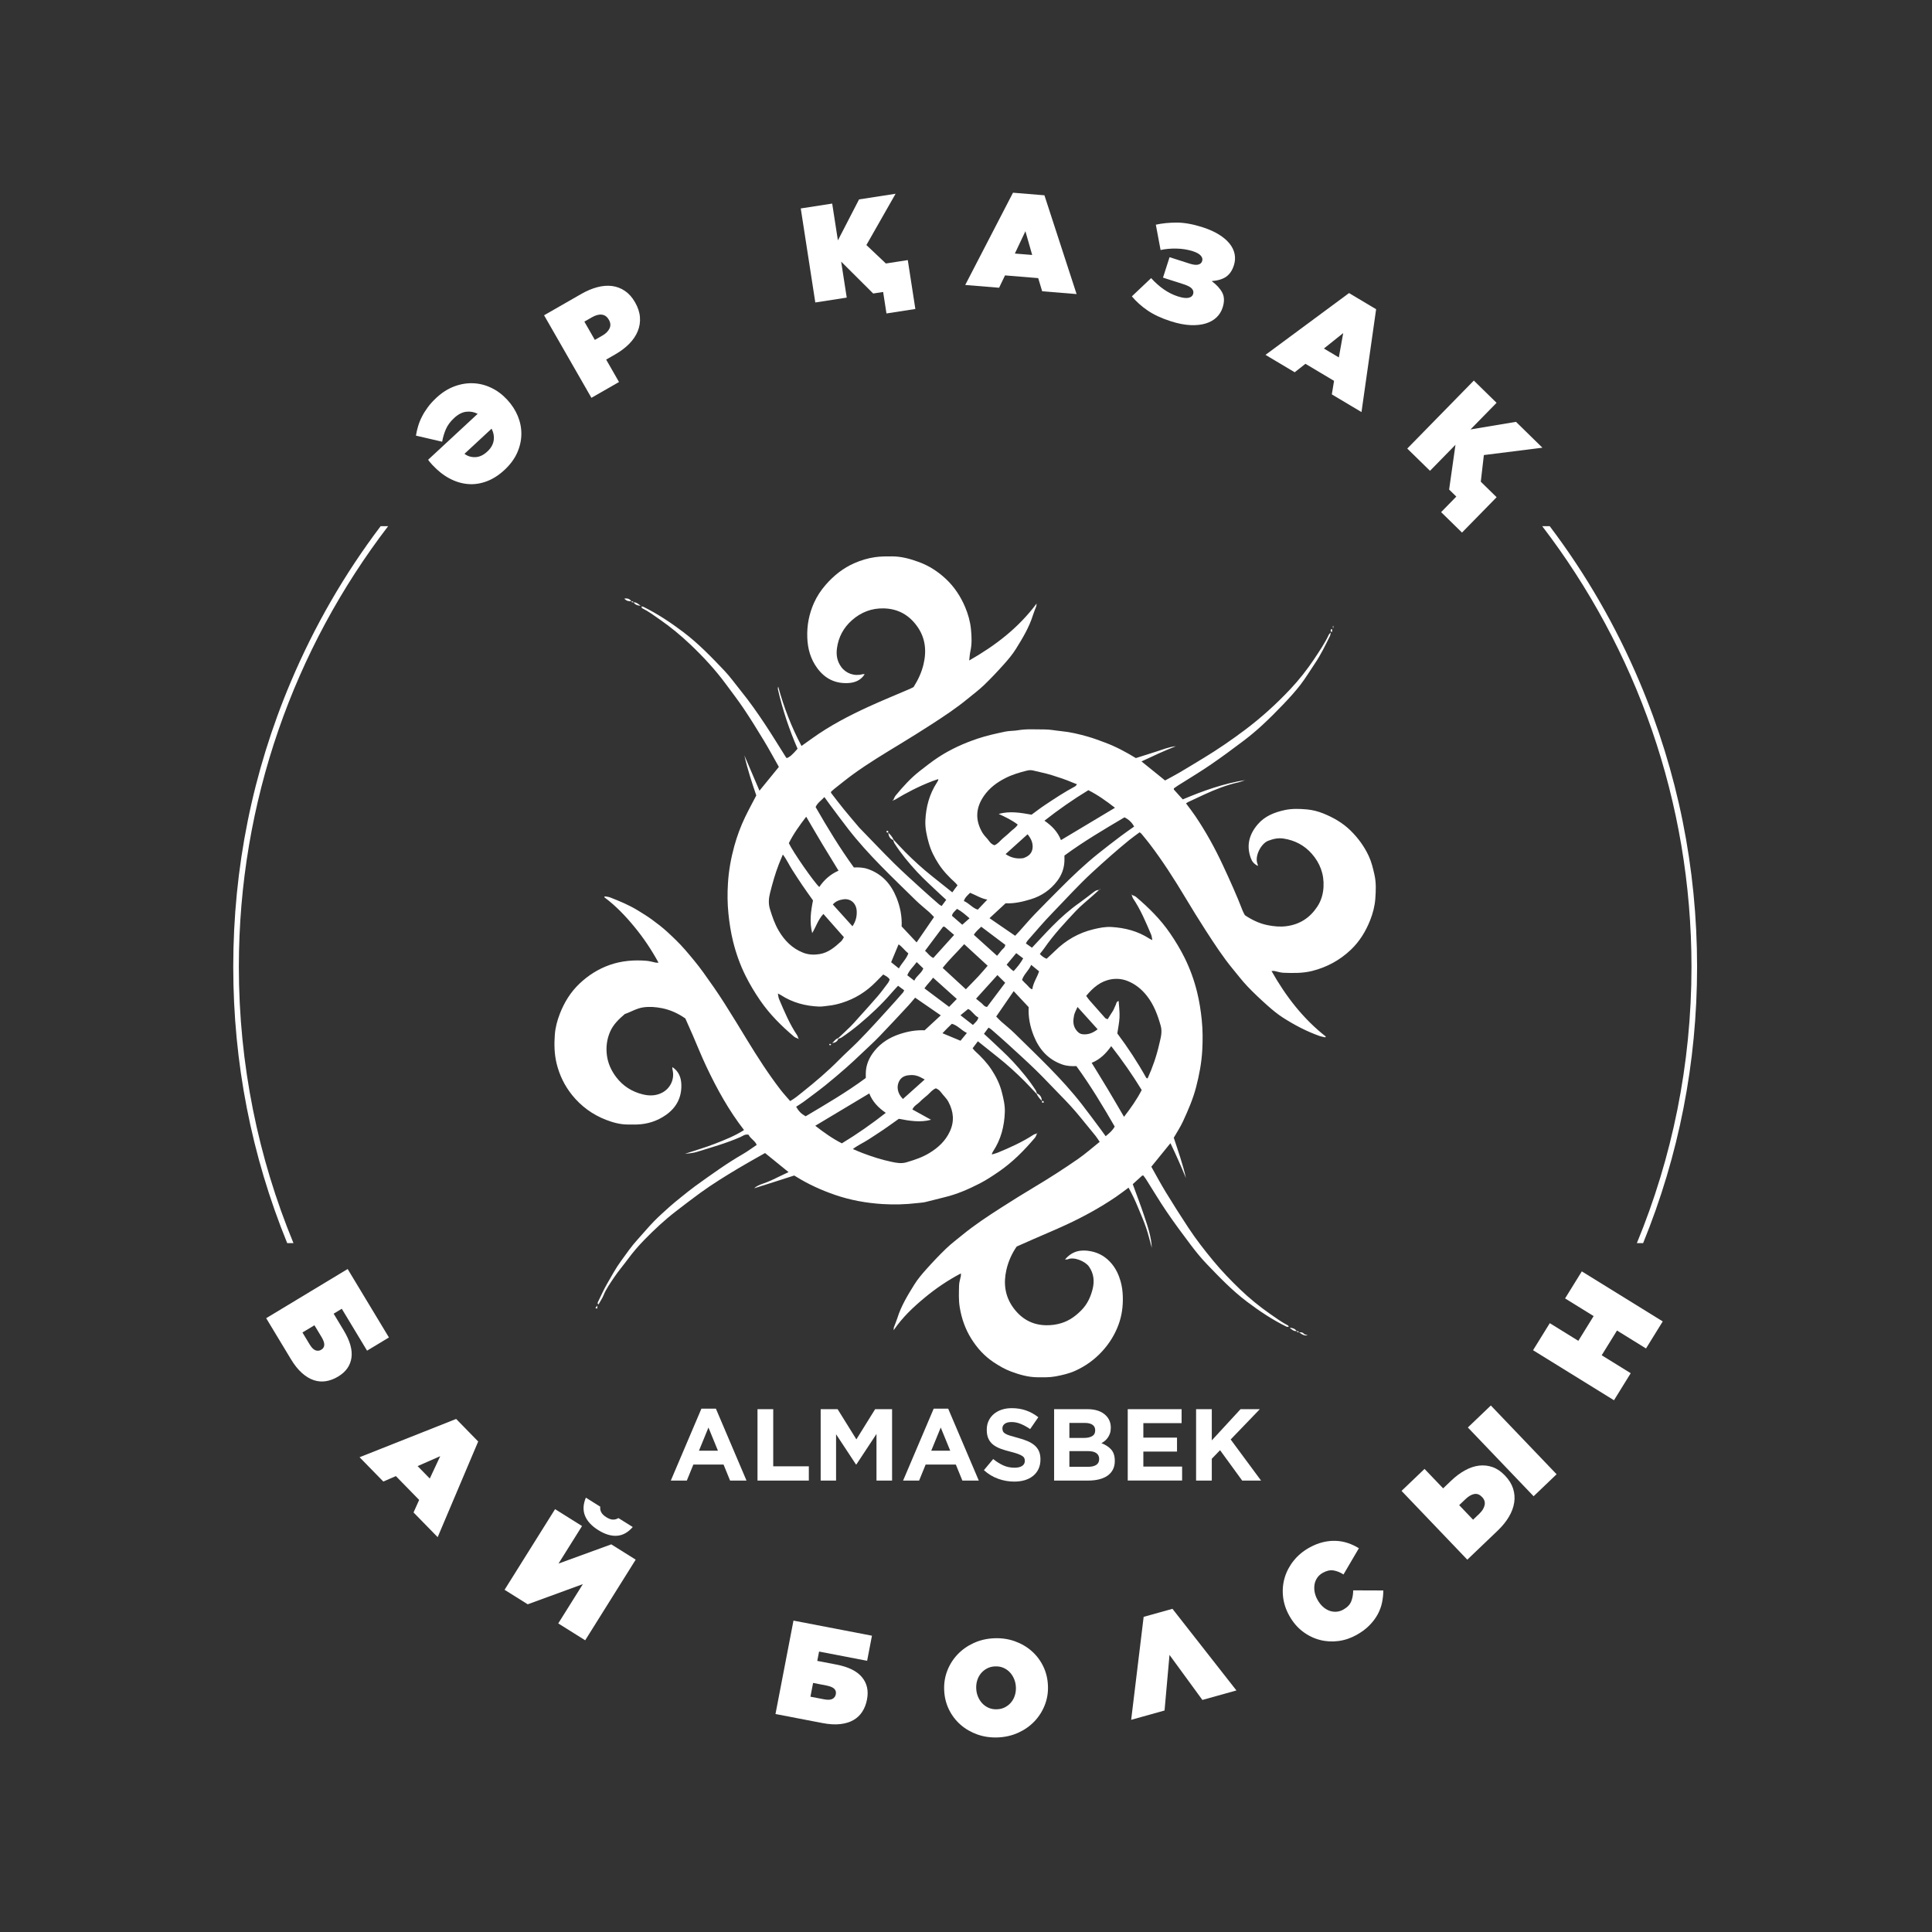 <?xml version="1.0" encoding="utf-8"?>
<!-- Generator: Adobe Illustrator 25.1.0, SVG Export Plug-In . SVG Version: 6.00 Build 0)  -->
<svg version="1.1" id="Слой_1" xmlns="http://www.w3.org/2000/svg" xmlns:xlink="http://www.w3.org/1999/xlink" x="0px" y="0px"
	 viewBox="0 0 1080 1080" style="enable-background:new 0 0 1080 1080;" xml:space="preserve">
<rect x="0" y="0" width="1080" height="1080" fill="#333333" stroke="none"/>
<style type="text/css">
	.st0{fill:#FFFFFF;}
</style>
<g>
	<g>
		<path class="st0" d="M856.99,754.78l9.35-15.12l15.96,9.87l8.55-13.83l-15.96-9.87l9.35-15.12l45.24,27.97l-9.35,15.12
			l-16.22-10.03l-8.55,13.83l16.22,10.03l-9.35,15.12L856.99,754.78z"/>
		<path class="st0" d="M783.47,833.42l12.85-12.29l10.4,10.87l4.45-4.25c2.56-2.45,5.17-4.4,7.82-5.84
			c2.65-1.45,5.26-2.32,7.85-2.62c2.59-0.3,5.1-0.02,7.53,0.84c2.44,0.86,4.72,2.41,6.85,4.64l0.11,0.11
			c2.17,2.27,3.66,4.68,4.49,7.22c0.82,2.54,1.03,5.15,0.63,7.81c-0.4,2.66-1.38,5.32-2.95,7.97c-1.56,2.65-3.64,5.22-6.24,7.71
			l-17.03,16.28L783.47,833.42z M826.93,846.21c1.65-1.58,2.64-3.19,2.98-4.85c0.34-1.66-0.12-3.14-1.38-4.46l-0.1-0.11
			c-1.3-1.35-2.73-1.9-4.29-1.63s-3.21,1.23-4.93,2.87l-3.52,3.36l7.77,8.13L826.93,846.21z M820.54,797.97l12.85-12.29l36.76,38.44
			l-12.85,12.29L820.54,797.97z"/>
		<path class="st0" d="M758.35,913.92c-3.23,1.81-6.61,2.95-10.15,3.42c-3.54,0.47-7.01,0.27-10.41-0.62
			c-3.4-0.89-6.58-2.44-9.54-4.68c-2.96-2.23-5.44-5.14-7.45-8.72l-0.08-0.13c-1.93-3.45-3.09-7.01-3.49-10.67
			c-0.4-3.67-0.09-7.21,0.93-10.63c1.02-3.41,2.69-6.57,5.02-9.47c2.32-2.9,5.21-5.31,8.66-7.24c2.56-1.43,5.08-2.45,7.56-3.06
			c2.48-0.61,4.89-0.87,7.23-0.78c2.34,0.08,4.6,0.49,6.78,1.21c2.18,0.73,4.25,1.7,6.21,2.92l-8.6,14.66
			c-1.82-1.18-3.68-1.93-5.56-2.24c-1.88-0.31-3.89,0.13-6.01,1.32c-1.33,0.74-2.37,1.68-3.13,2.8c-0.76,1.12-1.26,2.36-1.49,3.71
			c-0.23,1.35-0.21,2.76,0.06,4.23c0.27,1.47,0.8,2.89,1.56,4.26l0.07,0.13c0.84,1.5,1.82,2.77,2.95,3.79
			c1.12,1.03,2.33,1.77,3.61,2.25c1.28,0.48,2.6,0.67,3.94,0.58c1.35-0.08,2.66-0.49,3.94-1.21c2.21-1.24,3.67-2.77,4.39-4.59
			c0.72-1.82,1.08-3.87,1.09-6.14l16.84,0.06c-0.01,2.27-0.25,4.54-0.72,6.8c-0.47,2.27-1.29,4.46-2.45,6.6
			c-1.16,2.13-2.69,4.16-4.6,6.1C763.61,910.54,761.22,912.31,758.35,913.92z"/>
		<path class="st0" d="M691.17,944.97l-19.03,5.31l-18.38-25.17l-2.77,31.07l-18.66,5.21l6.98-57.56l16.1-4.49L691.17,944.97z"/>
		<path class="st0" d="M557.9,971.23c-4.1,0.17-7.94-0.38-11.52-1.64c-3.58-1.27-6.72-3.09-9.43-5.46
			c-2.71-2.37-4.87-5.21-6.48-8.51c-1.61-3.3-2.5-6.88-2.66-10.73l-0.01-0.15c-0.16-3.85,0.43-7.48,1.78-10.92
			c1.35-3.43,3.28-6.45,5.78-9.06c2.5-2.62,5.49-4.72,8.98-6.31c3.48-1.59,7.27-2.48,11.37-2.65c4.1-0.17,7.94,0.38,11.52,1.65
			c3.58,1.27,6.72,3.09,9.43,5.46c2.71,2.37,4.87,5.21,6.48,8.51c1.61,3.3,2.5,6.88,2.66,10.72l0.01,0.15
			c0.16,3.85-0.43,7.48-1.79,10.91c-1.35,3.43-3.28,6.45-5.78,9.07c-2.5,2.61-5.49,4.72-8.98,6.31S562,971.05,557.9,971.23z
			 M557.39,955.5c1.67-0.07,3.18-0.46,4.51-1.18c1.34-0.72,2.47-1.64,3.38-2.77c0.92-1.13,1.6-2.41,2.04-3.85
			c0.45-1.44,0.64-2.94,0.57-4.51l-0.01-0.15c-0.07-1.57-0.4-3.06-0.99-4.48c-0.59-1.42-1.39-2.66-2.4-3.74
			c-1.01-1.07-2.21-1.91-3.6-2.51c-1.4-0.6-2.95-0.86-4.67-0.79c-1.67,0.07-3.18,0.46-4.52,1.18c-1.34,0.72-2.46,1.64-3.38,2.77
			c-0.92,1.13-1.6,2.41-2.04,3.85c-0.45,1.44-0.64,2.94-0.57,4.51l0.01,0.15c0.07,1.57,0.39,3.06,0.99,4.48
			c0.59,1.42,1.39,2.67,2.4,3.74c1.01,1.07,2.21,1.91,3.6,2.51C554.11,955.31,555.67,955.58,557.39,955.5z"/>
		<path class="st0" d="M443.56,905.93l43.87,8.44l-2.7,14.03l-26.86-5.17l-1.01,5.22l10.67,2.05c6.72,1.29,11.49,3.64,14.31,7.05
			c2.83,3.41,3.77,7.55,2.83,12.42l-0.03,0.15c-0.49,2.54-1.36,4.78-2.61,6.73c-1.25,1.95-2.91,3.52-4.96,4.69
			c-2.06,1.18-4.52,1.93-7.4,2.25c-2.87,0.33-6.18,0.13-9.91-0.59l-26.26-5.05L443.56,905.93z M460.64,949.92
			c2.09,0.4,3.65,0.33,4.69-0.22c1.03-0.55,1.66-1.4,1.88-2.54l0.03-0.15c0.22-1.14-0.07-2.13-0.86-2.95
			c-0.8-0.82-2.31-1.45-4.55-1.88l-7.31-1.41l-1.48,7.69L460.64,949.92z"/>
		<path class="st0" d="M312.07,907.5l13.75-21.96l-30.82,11.27l-12.94-8.11l28.23-45.08l15.07,9.44l-13.15,20.99l29.5-10.75
			l13.65,8.55l-28.23,45.08L312.07,907.5z M334.43,855.34c-3.73-2.34-6.21-5.02-7.42-8.05c-1.21-3.03-1.05-6.39,0.49-10.09
			l8.05,5.04c-0.15,1.1,0.03,2.14,0.55,3.12c0.52,0.98,1.47,1.91,2.84,2.77c1.37,0.86,2.6,1.3,3.69,1.33
			c1.09,0.03,2.12-0.26,3.08-0.85l7.99,5c-2.61,3.03-5.55,4.66-8.8,4.89C341.66,858.73,338.17,857.68,334.43,855.34z"/>
		<path class="st0" d="M254.99,793.2l12.32,12.61l-22.65,53.47l-13.49-13.81l3.14-7l-13.01-13.32l-7.02,3.04L201,814.6L254.99,793.2
			z M240.25,826.51l5.84-12.5l-12.64,5.55L240.25,826.51z"/>
		<path class="st0" d="M194.34,709.39l23.08,38.26l-12.23,7.38l-14.13-23.42l-4.55,2.75l5.61,9.31c3.53,5.86,4.98,10.97,4.34,15.35
			c-0.64,4.38-3.09,7.85-7.34,10.42l-0.13,0.08c-2.21,1.33-4.46,2.19-6.75,2.56c-2.29,0.38-4.56,0.19-6.81-0.55
			c-2.25-0.74-4.46-2.07-6.62-3.99c-2.16-1.92-4.23-4.5-6.19-7.76l-13.82-22.9L194.34,709.39z M173.07,751.5
			c1.1,1.82,2.2,2.93,3.3,3.34c1.1,0.4,2.15,0.3,3.15-0.3l0.13-0.08c1-0.6,1.54-1.47,1.62-2.62c0.08-1.14-0.47-2.69-1.65-4.64
			l-3.85-6.37l-6.7,4.04L173.07,751.5z"/>
	</g>
	<g>
		<path class="st0" d="M232.51,243.52c0.29-1.78,0.69-3.56,1.23-5.33c0.53-1.77,1.24-3.54,2.14-5.29c0.89-1.76,1.99-3.52,3.29-5.28
			c1.3-1.76,2.9-3.52,4.79-5.28c3.12-2.89,6.44-5,9.94-6.32c3.51-1.32,7.02-1.91,10.53-1.78c3.51,0.13,6.9,0.98,10.17,2.54
			c3.28,1.56,6.24,3.77,8.89,6.63l0.1,0.11c2.55,2.75,4.5,5.77,5.87,9.07c1.36,3.3,2.02,6.69,1.98,10.18
			c-0.04,3.49-0.83,6.95-2.35,10.37c-1.53,3.42-3.91,6.63-7.14,9.62c-3.12,2.89-6.41,4.99-9.86,6.29c-3.45,1.3-6.93,1.82-10.43,1.54
			c-3.5-0.28-6.95-1.31-10.34-3.11c-3.39-1.79-6.58-4.31-9.58-7.54c-0.28-0.3-0.68-0.75-1.21-1.36c-0.53-0.61-0.93-1.14-1.2-1.58
			l27.69-25.67c-2-1.04-4.14-1.43-6.41-1.16c-2.27,0.27-4.52,1.44-6.75,3.51c-2.16,2-3.7,4.11-4.65,6.33
			c-0.94,2.22-1.62,4.53-2.04,6.91L232.51,243.52z M272.44,252.39c1.97-1.82,3.14-3.84,3.51-6.05c0.37-2.21-0.01-4.44-1.14-6.71
			l-15.16,14.05c1.7,1.32,3.72,1.94,6.03,1.87C268,255.48,270.25,254.43,272.44,252.39z"/>
		<path class="st0" d="M304.14,176.24l20.76-11.9c3.08-1.76,6.07-3.03,8.99-3.8c2.92-0.77,5.67-0.98,8.25-0.66
			c2.58,0.33,4.97,1.24,7.17,2.72c2.2,1.49,4.08,3.59,5.64,6.32l0.08,0.13c1.59,2.77,2.49,5.51,2.7,8.22
			c0.21,2.71-0.19,5.32-1.21,7.83c-1.01,2.51-2.6,4.86-4.75,7.06c-2.15,2.2-4.79,4.19-7.91,5.98l-5.01,2.87l7.18,12.53l-15.42,8.84
			L304.14,176.24z M336.68,187.62c1.98-1.13,3.33-2.47,4.05-4.02c0.72-1.54,0.61-3.14-0.35-4.8l-0.08-0.13
			c-0.95-1.66-2.24-2.59-3.87-2.78c-1.63-0.2-3.48,0.3-5.55,1.48l-4.22,2.42l5.86,10.22L336.68,187.62z"/>
		<path class="st0" d="M447.63,116.52l17.57-2.72l3.19,20.57l11.83-22.9l20.42-3.16l-16.32,28.67l10.9,10.31l12.24-1.9l4.23,27.33
			l-16.15,2.5l-1.86-12.01l-5.56,0.86l-17.91-17.83l3.12,20.12l-17.57,2.72L447.63,116.52z"/>
		<path class="st0" d="M566.27,107.73l17.57,1.44l17.98,55.22l-19.24-1.57l-2.22-7.35l-18.55-1.52l-3.31,6.9l-18.93-1.55
			L566.27,107.73z M577,142.53l-3.79-13.27l-5.9,12.48L577,142.53z"/>
		<path class="st0" d="M646.12,125.6c3.55-0.78,7.44-1.17,11.67-1.17c4.23,0,9.02,0.86,14.37,2.57c3.62,1.16,6.7,2.53,9.25,4.12
			s4.55,3.31,6.01,5.16c1.46,1.85,2.37,3.79,2.76,5.83c0.39,2.04,0.24,4.1-0.42,6.17l-0.05,0.14c-0.88,2.75-2.28,4.82-4.18,6.2
			c-1.91,1.38-4.63,2.22-8.19,2.52c2.71,1.99,4.68,4.12,5.89,6.4c1.21,2.28,1.29,5.06,0.24,8.33l-0.05,0.15
			c-0.66,2.08-1.79,3.87-3.36,5.39c-1.58,1.52-3.59,2.65-6.04,3.41c-2.45,0.76-5.32,1.06-8.59,0.92c-3.28-0.15-6.94-0.87-10.99-2.17
			c-5.21-1.67-9.53-3.68-12.95-6.03c-3.43-2.35-6.35-4.97-8.77-7.88l10.77-10.19c2.24,2.47,4.61,4.58,7.11,6.31
			c2.5,1.73,5.1,3.03,7.8,3.9c2.6,0.83,4.6,1.1,5.97,0.8c1.37-0.3,2.22-0.96,2.55-1.98l0.05-0.15c0.33-1.01,0.12-1.98-0.62-2.91
			c-0.74-0.93-2.34-1.79-4.8-2.58l-11.43-3.66l3.67-11.43l11.29,3.62c2.02,0.65,3.61,0.82,4.74,0.52c1.13-0.3,1.86-0.93,2.16-1.9
			l0.05-0.15c0.32-1.01,0.05-2-0.8-2.97c-0.86-0.97-2.35-1.79-4.47-2.47c-2.85-0.91-5.9-1.4-9.15-1.46c-3.25-0.06-6.2,0.21-8.84,0.8
			L646.12,125.6z"/>
		<path class="st0" d="M754.12,163.83l15.14,9.03l-8.18,57.49l-16.58-9.88l1.24-7.57l-15.99-9.53l-6.01,4.73l-16.32-9.73
			L754.12,163.83z M748.42,199.8l2.44-13.59l-10.79,8.61L748.42,199.8z"/>
		<path class="st0" d="M823.88,212.74l12.71,12.44l-14.57,14.88l25.43-4.25l14.77,14.46l-32.73,4.11l-1.72,14.9l8.85,8.66
			l-19.35,19.77l-11.68-11.43l8.5-8.69l-4.02-3.93l3.55-25.02l-14.24,14.55l-12.71-12.44L823.88,212.74z"/>
	</g>
	<g>
		<path class="st0" d="M579.63,633.77c-0.35,0.75-0.56,1.62-1.08,2.23c-6.02,7.1-12.5,13.68-20.25,18.99
			c-3.49,2.39-7.01,4.73-10.75,6.64c-6.21,3.17-12.6,5.97-19.44,7.6c-3.61,0.86-7.19,1.88-10.81,2.72c-1.54,0.36-3.16,0.41-4.74,0.6
			c-6.43,0.77-12.9,0.92-19.33,0.52c-9.06-0.57-17.99-2.2-26.57-5.16c-7.58-2.62-14.89-5.94-21.72-10.21
			c-0.32-0.2-0.64-0.38-0.97-0.58c-3.74,1.2-7.45,2.4-11.17,3.59c-3.6,1.15-7.2,2.29-11.16,3.54c0.95-1.03,3-1.96,4.58-2.49
			c1.68-0.56,3.32-1.23,4.93-1.94c1.63-0.72,3.21-1.55,4.82-2.31c1.56-0.74,3.13-1.47,4.85-2.28c-4.49-3.65-8.71-7.07-13.15-10.67
			c-4.74,2.7-9.73,5.43-14.61,8.35c-7.37,4.41-14.69,8.91-21.65,13.96c-4.62,3.35-9.13,6.84-13.65,10.32
			c-6.23,4.81-11.97,10.16-17.47,15.79c-3.36,3.44-6.49,7.07-9.34,10.95c-2.49,3.39-5.27,6.59-7.61,10.08
			c-2.16,3.24-4.48,6.41-5.96,10.08c-0.71,1.75-1.82,3.33-2.81,5.1c-0.68-0.31-0.56-0.87-0.25-1.49c1.65-3.32,3.12-6.73,4.98-9.93
			c2.53-4.34,4.87-8.79,7.86-12.86c2.99-4.07,5.81-8.27,9.25-12.01c3.05-3.31,5.9-6.8,9.04-10.03c2.84-2.92,5.9-5.64,8.94-8.36
			c2.03-1.82,4.17-3.53,6.29-5.24c2.63-2.11,5.25-4.25,7.97-6.23c4.45-3.25,8.96-6.42,13.49-9.55c4.3-2.96,8.68-5.78,13.21-8.39
			c2.58-1.49,4.98-3.29,7.65-5.08c-0.88-2.4-3.52-3.42-4.5-5.67c-1.9-0.56-3.33,0.72-4.77,1.35c-7.78,3.39-15.92,5.66-23.99,8.17
			c-2.17,0.68-4.48,0.91-6.77,1.09c5.57-1.85,11.24-3.47,16.7-5.6c5.54-2.17,11.12-4.36,16.26-7.65
			c-8.53-10.98-15.21-23.1-21.13-35.64c-2.7-5.72-5.04-11.62-7.56-17.43c-1.34-3.08-2.71-6.14-4.12-9.31
			c-3.92-2.75-8.31-4.81-13.11-5.75c-3.38-0.66-6.76-0.96-10.33-0.47c-3.84,0.53-6.92,2.57-10.4,3.74c-3.33,2.85-6.5,5.86-8.26,9.98
			c-1.78,4.15-2.33,8.54-1.77,12.99c0.57,4.53,2.41,8.6,5.16,12.24c3.8,5.03,8.84,8.22,14.92,9.71c3.59,0.88,7.15,0.88,10.62-0.85
			c4.85-2.42,7.38-7.87,5.95-13.17c-0.09-0.34-0.01-0.73-0.01-1.23c3.58,2.38,4.86,5.88,4.99,9.71c0.24,7.2-2.73,12.93-8.65,17.07
			c-4.89,3.41-10.34,5.15-16.29,5.31c-1.62,0.04-3.24,0-4.86,0c-4.28,0.02-8.36-1.08-12.28-2.6c-7.55-2.92-13.94-7.59-19-13.88
			c-4.19-5.21-7.08-11.14-8.67-17.72c-1.28-5.33-1.37-10.71-0.97-16.07c0.3-3.98,1.35-7.9,2.8-11.63c2.47-6.37,6.02-12.14,11-16.86
			c4.88-4.62,10.52-8.21,16.87-10.44c6.66-2.34,13.61-2.89,20.63-2.31c1.75,0.14,3.46,0.69,5.2,1.03c0.35,0.07,0.72,0.01,1.47,0.01
			c-3.98-7.27-8.38-13.83-13.44-19.97c-5.04-6.13-10.48-11.86-16.91-16.63c0.1-0.15,0.2-0.31,0.3-0.46c0.96,0.17,1.97,0.2,2.87,0.55
			c5.39,2.08,10.72,4.31,15.66,7.33c2.72,1.66,5.43,3.34,8,5.22c2.89,2.11,5.74,4.3,8.37,6.72c3.44,3.16,6.84,6.4,9.89,9.92
			c3.56,4.12,7.06,8.3,10.26,12.73c4.07,5.64,8.05,11.34,11.78,17.2c4.33,6.79,8.51,13.68,12.7,20.56
			c5.82,9.54,11.85,18.94,18.67,27.81c1.67,2.17,3.55,4.19,5.43,6.39c2.65-1.51,4.86-3.4,7.12-5.21
			c7.01-5.6,13.85-11.39,20.16-17.79c3.4-3.45,7.04-6.66,10.45-10.09c3.41-3.43,6.72-6.98,10-10.54c3.79-4.11,7.52-8.27,11.27-12.42
			c1.4-1.55,2.77-3.11,4.13-4.69c0.23-0.27,0.33-0.65,0.6-1.2c-1.13-0.84-2.22-1.64-3.41-2.52c-1.25,1.36-2.42,2.56-3.51,3.83
			c-5.51,6.43-11.65,12.2-18.15,17.63c-3.19,2.66-6.48,5.14-9.91,7.45c-0.52,0.35-1.19,0.47-1.79,0.7
			c-0.08-0.07-0.15-0.14-0.22-0.22c2.33-2.2,4.71-4.36,6.99-6.62c1.48-1.46,2.83-3.04,4.21-4.59c3.66-4.08,7.38-8.12,10.95-12.29
			c2.08-2.42,3.95-5.02,5.87-7.58c0.38-0.5,0.57-1.14,0.87-1.77c-0.78-1.46-2.18-1.99-3.61-2.85c-1.43,1.45-2.82,2.84-4.2,4.25
			c-5.36,5.45-11.67,9.36-18.99,11.63c-2.5,0.78-5.04,1.35-7.64,1.61c-1.67,0.17-3.35,0.51-5.01,0.45
			c-7.67-0.3-14.89-2.21-21.4-6.44c-0.53-0.35-1.14-0.58-1.71-0.87c-0.09-0.15-0.18-0.31-0.05-0.09c-0.23-0.1-0.07-0.03,0.09,0.04
			c0.23,1.07,0.28,2.22,0.7,3.21c2.95,6.91,5.84,13.86,10.07,20.14c0.35,0.52,0.48,1.2,0.71,1.8l-0.16,0.15
			c-0.75-0.36-1.61-0.59-2.23-1.11c-7.1-6.02-13.65-12.51-18.97-20.26c-3.04-4.42-5.77-8.97-8.15-13.74
			c-3.08-6.17-5.39-12.69-7.03-19.36c-1.24-5.07-2.04-10.25-2.57-15.49c-0.57-5.61-0.61-11.2-0.27-16.76
			c0.42-7.08,1.67-14.08,3.56-20.95c1.54-5.58,3.54-10.98,6.04-16.19c1.94-4.03,4.1-7.96,6.25-12.1
			c-2.47-7.23-4.94-14.69-6.65-22.38c2.8,6.54,5.59,13.08,8.43,19.72c3.65-4.48,7.18-8.81,10.84-13.3
			c-2.69-4.75-5.35-9.69-8.24-14.48c-3.63-6.01-7.33-11.99-11.24-17.83c-3.24-4.84-6.8-9.46-10.26-14.15
			c-5.88-7.95-12.58-15.17-19.74-21.97c-5.28-5.01-10.87-9.64-16.85-13.81c-3.3-2.3-6.53-4.71-10.16-6.52
			c-0.16-0.08-0.16-0.46-0.31-0.98c0.53,0.13,0.88,0.16,1.17,0.3c7.92,3.93,15.23,8.79,22.29,14.13
			c8.38,6.35,15.62,13.87,22.81,21.43c3.3,3.47,6.09,7.44,9.12,11.17c4.98,6.13,9.51,12.59,13.86,19.17
			c3.98,6.01,7.72,12.18,11.58,18.27c0.09,0.14,0.28,0.22,0.43,0.34c1.69-0.64,3.05-1.82,5.99-5.22
			c-4.62-10.66-8.34-21.7-10.95-33.1c-0.12-0.53-0.02-1.1,0.12-1.68c3.12,11.5,7.37,22.53,13.04,33.22
			c2.09-1.49,4.05-2.87,5.99-4.27c9.85-7.08,20.56-12.65,31.54-17.69c7.53-3.45,15.21-6.56,22.82-9.84c0.77-0.33,1.51-0.74,2.3-1.14
			c2.49-3.93,4.45-8.07,5.55-12.69c1.84-7.73,1.01-14.96-3.67-21.41c-4.42-6.09-10.39-9.55-18.14-9.85
			c-7.07-0.27-13.15,2.12-18.27,6.68c-4.64,4.13-7.5,9.4-8.32,15.73c-0.49,3.8,0.14,7.16,2.36,10.26c2.64,3.7,7.42,5.38,11.92,4.12
			c0.34-0.1,0.74-0.01,1.24-0.01c-2.23,3.54-5.65,4.78-9.31,4.96c-7.17,0.36-12.93-2.49-17.22-8.35c-3.72-5.08-5.32-10.74-5.56-17
			c-0.27-6.82,0.99-13.28,3.73-19.44c1.64-3.69,3.89-7.07,6.55-10.13c4.52-5.18,9.79-9.4,16.14-12.15c3.68-1.6,7.47-2.75,11.49-3.32
			c3.22-0.46,6.41-0.44,9.62-0.43c5.21,0.02,10.14,1.41,14.98,3.2c5.72,2.11,10.74,5.42,15.13,9.56c4.62,4.36,8.07,9.64,10.57,15.51
			c1.68,3.97,2.86,8.14,3.28,12.37c0.41,4.11,0.61,8.32-0.33,12.47c-0.34,1.51-0.41,3.09-0.65,5.09
			c14.58-8.33,27.39-18.07,37.68-31.83c-0.12,0.95-0.1,1.27-0.2,1.55c-0.61,1.65-1.33,3.27-1.85,4.95
			c-2.13,6.84-5.81,12.92-9.56,18.93c-1.93,3.1-4.35,5.94-6.79,8.67c-3.55,3.96-7.2,7.84-11.04,11.52c-2.85,2.73-6.05,5.11-9.1,7.62
			c-6.32,5.21-13.15,9.71-20.01,14.16c-5.73,3.72-11.54,7.33-17.38,10.89c-9.04,5.51-18.13,10.94-26.7,17.17
			c-3.5,2.55-6.86,5.3-10.26,7.97c-0.72,0.57-1.39,1.21-2.02,1.77c0,0.28-0.08,0.53,0.01,0.65c2.36,3.06,4.7,6.14,7.14,9.14
			c2.8,3.44,5.7,6.8,8.56,10.19c0.18,0.22,0.39,0.42,0.59,0.62c6.3,6.48,12.51,13.06,18.94,19.41c5.06,5,10.38,9.75,15.64,14.55
			c3.14,2.88,6.37,5.66,9.58,8.47c0.33,0.29,0.76,0.47,1.37,0.84c0.87-1.18,1.68-2.27,2.55-3.45c-1.35-1.24-2.61-2.36-3.82-3.52
			c-4.19-4.01-8.55-7.86-12.48-12.11c-4.6-4.97-8.94-10.2-12.61-15.93c-0.34-0.53-0.47-1.2-0.69-1.8c0.07-0.08,0.14-0.15,0.21-0.21
			c2.2,2.33,4.36,4.72,6.62,6.99c4.75,4.76,9.7,9.28,14.97,13.45c3.68,2.92,7.35,5.87,11.21,8.95c0.56-0.77,1.02-1.43,1.5-2.07
			c0.44-0.59,0.89-1.16,1.42-1.85c-0.53-0.62-0.9-1.15-1.37-1.57c-3.46-3.12-6.66-6.48-9.2-10.39c-2.4-3.68-4.36-7.6-5.54-11.85
			c-1.13-4.05-2.05-8.18-1.87-12.42c0.34-7.58,2.23-14.71,6.4-21.15c0.25-0.39,0.49-0.8,0.71-1.22c0.07-0.13,0.05-0.3,0.12-0.79
			c-1.26,0.43-2.38,0.77-3.47,1.19c-7.33,2.82-14.29,6.39-21,10.46c-0.15,0.09-0.37,0.05-0.56,0.07l-0.1-0.1
			c0.42-0.82,0.71-1.74,1.28-2.43c4.11-4.99,8.45-9.78,13.56-13.77c3.41-2.66,6.82-5.35,10.44-7.72
			c6.82-4.45,14.21-7.77,21.93-10.36c5.04-1.69,10.22-2.81,15.4-3.9c2.29-0.48,4.7-0.34,7.02-0.74c4.91-0.85,9.84-0.43,14.76-0.46
			c3.19-0.02,6.34,0.66,9.51,0.96c5.06,0.48,9.94,1.68,14.78,3.05c3.3,0.93,6.52,2.16,9.73,3.36c6.05,2.26,11.71,5.31,17.15,8.64
			c3.81-1.21,7.52-2.39,11.24-3.57c3.66-1.16,7.21-2.67,11.11-3.05c-6.58,2.54-12.92,5.56-19.2,8.49c4.32,3.5,8.64,6.99,13.18,10.65
			c2.44-1.33,5.16-2.74,7.8-4.29c4.6-2.7,9.15-5.48,13.71-8.25c7.95-4.82,15.59-10.06,23.04-15.65
			c9.14-6.86,17.55-14.47,25.36-22.76c4.96-5.27,9.46-10.95,13.48-17c2.93-4.42,5.92-8.8,8.18-13.62c0.14-0.31,0.47-0.53,1.06-1.17
			c-0.22,0.98-0.23,1.54-0.46,1.99c-2.58,5.23-5.13,10.48-8.4,15.33c-2.71,4.01-5.2,8.18-8.16,12.01
			c-2.94,3.81-6.22,7.37-9.54,10.86c-3.81,4-7.73,7.92-11.79,11.67c-3.33,3.07-6.82,5.99-10.43,8.72
			c-6.15,4.64-12.34,9.23-18.71,13.57c-5.88,4.01-12.01,7.66-18.03,11.48c-0.78,0.49-1.51,1.05-2.18,1.51c0,0.34-0.08,0.6,0.01,0.7
			c1.58,1.77,3.17,3.52,4.95,5.48c11.27-4.76,22.74-8.87,34.89-10.79c-1.25,0.42-2.48,0.97-3.76,1.25
			c-6.67,1.46-12.96,3.98-19.13,6.81c-2.97,1.36-5.93,2.76-8.88,4.15c-0.42,0.2-0.79,0.48-1.3,0.8c1.78,2.41,3.58,4.69,5.19,7.09
			c5.93,8.78,11.03,18.04,15.49,27.64c3.89,8.36,7.71,16.75,11.01,25.37c0.3,0.78,0.76,1.51,1.22,2.41
			c3.84,2.57,8.07,4.67,12.81,5.59c3.49,0.68,6.92,1.03,10.57,0.53c7.46-1.03,13-4.75,17.04-10.82c2.2-3.3,3.31-7.03,3.53-11.07
			c0.39-7.16-1.96-13.37-6.58-18.61c-4.11-4.66-9.38-7.46-15.68-8.45c-3.13-0.49-5.85,0.16-8.66,1.23c-4,1.51-7.91,8.86-5.86,13.24
			c0.11,0.23,0.01,0.55,0.01,0.86c-2.35-1.47-3.16-2.43-3.95-4.63c-2.54-7.09-0.67-13.33,4.05-18.77c3.89-4.49,9.18-6.6,14.9-7.85
			c4.15-0.91,8.34-0.76,12.46-0.39c3.11,0.28,6.28,1.09,9.18,2.26c5.59,2.26,10.8,5.21,15.2,9.52c4.3,4.22,7.75,8.95,10.27,14.4
			c1.54,3.33,2.35,6.85,3.15,10.39c0.99,4.41,0.79,8.89,0.47,13.32c-0.3,4.07-1.33,8.1-2.83,11.91
			c-2.46,6.27-5.93,11.98-10.83,16.64c-6.15,5.84-13.38,9.79-21.67,11.87c-5.33,1.33-10.69,1.21-16.07,1.01
			c-1.65-0.06-3.27-0.66-4.92-0.98c-0.43-0.08-0.89-0.01-1.71-0.01c8.04,14.22,17.66,26.69,30.37,36.66
			c-0.11,0.15-0.22,0.29-0.34,0.44c-1.05-0.25-2.13-0.4-3.14-0.76c-7.25-2.55-14.01-6.12-20.46-10.24
			c-3.08-1.97-5.94-4.35-8.68-6.79c-3.83-3.41-7.58-6.92-11.12-10.63c-2.92-3.06-5.5-6.45-8.2-9.72
			c-5.63-6.82-10.43-14.24-15.23-21.65c-3.87-5.98-7.6-12.05-11.26-18.15c-6.23-10.38-12.73-20.59-20.09-30.22
			c-1.49-1.95-3.06-3.83-4.62-5.72c-0.22-0.27-0.57-0.45-0.97-0.75c-2.01,1.5-4.01,2.89-5.9,4.43
			c-6.98,5.68-13.69,11.67-20.33,17.76c-8.05,7.39-15.33,15.5-22.92,23.32c-4.68,4.82-9,10-13.46,15.03
			c-0.35,0.4-0.57,0.92-0.96,1.59c1.22,0.86,2.33,1.64,3.4,2.39c3.91-4.14,7.59-8.21,11.44-12.1c4.66-4.71,9.59-9.11,15.03-12.94
			c2.75-1.94,5.37-4.07,8.06-6.09c0.89-0.67,1.84-1.27,3.05-1.09c0,0-0.07-0.07-0.07-0.07c-1.24,1.12-2.48,2.23-3.72,3.35
			c-3.12,2.81-6.46,5.41-9.32,8.47c-6.18,6.62-12.4,13.23-17.56,20.72c-0.75,1.08-1.61,2.09-2.51,3.25
			c1.11,1.25,2.44,2.14,3.77,2.68c1.67-1.55,3.24-2.93,4.72-4.4c6.08-6.02,13.27-10.13,21.56-12.11c3.25-0.78,6.59-1.46,10.01-1.25
			c7.58,0.45,14.71,2.3,21.15,6.47c0.54,0.35,1.14,0.58,1.72,0.87c0.09,0.15,0.18,0.31,0.05,0.09c0.23,0.1,0.07,0.03-0.09-0.04
			c-0.23-1.07-0.28-2.22-0.7-3.21c-2.95-6.91-5.84-13.86-10.07-20.14c-0.35-0.52-0.48-1.2-0.71-1.8l0.16-0.15
			c0.75,0.36,1.61,0.59,2.23,1.11c7.1,6.02,13.66,12.52,18.97,20.26c3.04,4.42,5.78,8.97,8.15,13.74c3.07,6.18,5.4,12.68,7.03,19.36
			c1.24,5.07,2.04,10.25,2.57,15.48c0.57,5.61,0.58,11.2,0.28,16.76c-0.37,6.99-1.68,13.91-3.45,20.7
			c-1.74,6.69-4.48,13.02-7.38,19.26c-1.45,3.13-3.38,6.03-5.1,9.04c2.46,7.49,5.1,14.89,6.81,22.58
			c-2.69-6.55-5.51-13.01-8.68-19.53c-3.71,4.57-7.14,8.79-10.68,13.15c2.65,4.69,5.24,9.56,8.11,14.26
			c4.05,6.64,8.23,13.21,12.51,19.71c4.3,6.53,9.09,12.69,14.08,18.72c4.62,5.58,9.61,10.77,14.81,15.77
			c5.24,5.04,10.87,9.64,16.84,13.8c3.31,2.3,6.55,4.69,10.15,6.53c0.12,0.06,0.13,0.33,0.28,0.76c-0.48-0.05-0.9,0.01-1.22-0.14
			c-7.87-3.84-15.08-8.69-22.08-13.95c-8.32-6.27-15.47-13.74-22.63-21.21c-3.13-3.27-6-6.82-8.73-10.43
			c-4.65-6.15-9.24-12.35-13.57-18.71c-4-5.88-7.63-12-11.44-18.01c-0.49-0.77-1.07-1.49-1.56-2.17c-0.31,0.02-0.57-0.05-0.68,0.05
			c-1.77,1.58-3.51,3.19-5.25,4.77c2.16,5.96,4.4,11.76,6.36,17.65c1.95,5.85,4.01,11.69,4.28,17.98
			c-1.05-3.78-1.93-7.61-3.19-11.31c-1.29-3.78-2.94-7.44-4.45-11.14c-1.55-3.81-3.28-7.52-5.35-11.23
			c-2.48,1.82-4.76,3.61-7.15,5.23c-8.78,5.94-18.04,11.04-27.66,15.49c-6.08,2.81-12.27,5.39-18.41,8.08
			c-3.07,1.35-6.13,2.71-9.32,4.12c-2.71,3.92-4.69,8.32-5.77,13.1c-1.68,7.48-0.81,14.56,3.74,20.92
			c4.56,6.36,10.68,9.9,18.64,9.98c2.83,0.03,5.58-0.33,8.32-1.17c4.51-1.38,8.13-4.04,11.34-7.33c3.21-3.29,5.11-7.37,6.19-11.78
			c1.08-4.41,0.67-8.62-2.05-12.52c-2.04-2.93-8.36-5.6-11.78-4.08c-0.39,0.17-0.89,0.08-1.62,0.13c4.02-4.75,8.81-5.7,14.42-4.62
			c4.78,0.92,8.59,3.3,11.63,6.92c2.43,2.88,4.01,6.28,5.04,9.92c0.8,2.82,1.15,5.68,1.23,8.62c0.15,5.33-0.53,10.49-2.37,15.5
			c-2.06,5.63-5.14,10.59-9.19,15c-4.27,4.65-9.28,8.26-15.01,10.85c-3.5,1.58-7.21,2.43-10.98,3.14c-3.4,0.64-6.79,0.52-10.19,0.5
			c-5.12-0.03-9.95-1.43-14.7-3.19c-3.52-1.3-6.74-3.19-9.85-5.26c-5.11-3.41-9.14-7.88-12.38-13.05
			c-3.4-5.44-5.48-11.35-6.51-17.73c-0.66-4.09-0.44-8.14-0.35-12.2c0.04-1.74,0.66-3.46,1-5.2c0.07-0.35,0.01-0.72,0.01-1.43
			c-7.48,3.95-14.18,8.52-20.42,13.72c-6.22,5.18-12.15,10.7-17.15,18.02c0.06-0.97,0.01-1.29,0.1-1.56
			c0.64-1.74,1.41-3.44,1.96-5.21c2.1-6.76,5.76-12.74,9.44-18.67c1.93-3.11,4.34-5.95,6.79-8.68c3.55-3.96,7.21-7.84,11.04-11.52
			c2.85-2.74,6.04-5.12,9.1-7.63c6.84-5.61,14.24-10.46,21.67-15.23c6.14-3.95,12.35-7.8,18.62-11.55
			c8.29-4.95,16.41-10.17,24.34-15.67c4.16-2.88,7.97-6.27,12.1-9.57c-0.84-1.22-1.51-2.33-2.31-3.34
			c-2.78-3.46-5.64-6.86-8.42-10.31c-3.64-4.51-7.6-8.73-11.67-12.85c-4.41-4.46-8.65-9.1-13.15-13.47
			c-5.1-4.96-10.39-9.74-15.64-14.55c-3.14-2.88-6.37-5.66-9.58-8.47c-0.33-0.29-0.76-0.48-1.37-0.85
			c-0.87,1.18-1.68,2.27-2.55,3.45c1.35,1.25,2.61,2.36,3.82,3.52c4.19,4.01,8.55,7.86,12.48,12.11c4.59,4.98,8.95,10.2,12.62,15.93
			c0.34,0.53,0.47,1.2,0.69,1.8c-0.07,0.08-0.14,0.15-0.21,0.21c-2.2-2.33-4.35-4.72-6.62-6.99c-4.75-4.75-9.7-9.28-14.97-13.45
			c-3.69-2.92-7.35-5.86-11.21-8.95c-1.01,1.35-1.94,2.57-2.94,3.9c0.54,0.63,0.9,1.17,1.37,1.59c3.45,3.13,6.64,6.49,9.21,10.39
			c2.52,3.83,4.56,7.94,5.7,12.38c0.95,3.69,1.86,7.45,1.72,11.32c-0.27,7.88-2.16,15.3-6.56,21.96c-0.21,0.31-0.38,0.65-0.54,0.99
			c-0.07,0.14-0.06,0.3-0.14,0.75c1.17-0.36,2.23-0.59,3.22-1c6.9-2.84,13.7-5.9,19.99-9.99c0.53-0.35,1.2-0.47,1.81-0.7
			C579.51,633.65,579.63,633.77,579.63,633.77z M502.45,625.42c-2.97,2.1-5.7,4.09-8.49,6c-2.78,1.9-5.63,3.7-8.45,5.55
			c-2.77,1.81-5.85,3.12-8.76,5.35c2.02,0.84,3.69,1.59,5.4,2.24c5.3,2.01,10.67,3.76,16.23,4.91c2.74,0.57,5.4,1.12,8.29,0.28
			c4.48-1.31,8.88-2.78,12.87-5.21c4.9-2.98,8.99-6.73,11.46-12.12c2.6-5.67,2.03-11.02-0.78-16.39c-1.12-2.14-2.93-3.68-4.31-5.57
			c-0.79-1.08-1.7-1.62-2.75-2.09c-2.03,0.8-3.2,2.48-4.67,3.77c-1.42,1.24-2.96,2.38-4.25,3.75c-1.3,1.38-3.27,2.14-4.21,4.31
			c3.59,1.98,7.03,3.88,10.43,5.76C514.45,627.58,508.51,626.58,502.45,625.42z M576.65,455.41c2.52-1.83,4.89-3.68,7.39-5.34
			c5.52-3.68,11.05-7.35,16.93-10.47c0.42-0.22,0.68-0.74,1.08-1.19c-1.01-0.39-1.79-0.67-2.56-1c-3.75-1.63-7.62-2.87-11.52-4.1
			c-3.47-1.09-7.03-1.72-10.54-2.62c-1.05-0.27-2.29-0.17-3.37,0.09c-4.06,1-8.05,2.18-11.84,4.08c-4.89,2.45-9.13,5.6-12.25,10.12
			c-4.59,6.66-4.93,13.47-0.79,20.51c1.08,1.84,2.72,3.15,3.88,4.85c0.75,1.11,1.67,1.67,2.76,2.17c2.03-0.75,3.18-2.45,4.65-3.74
			c1.42-1.24,2.93-2.41,4.26-3.74c1.34-1.35,3.16-2.26,4.19-4.1c-3.34-2.51-6.92-4.24-10.67-5.94
			C564.59,453.23,570.62,454.36,576.65,455.41z M607.19,556.71c0.74,0.99,1.3,1.85,1.96,2.6c2.86,3.28,5.73,6.54,8.64,9.77
			c0.32,0.35,0.91,0.45,1.4,0.68c0.65-1.04,1.18-1.92,1.73-2.78c0.5-0.8,1.07-1.56,1.5-2.39c0.47-0.9,0.77-1.88,1.24-2.77
			c0.42-0.79,0.31-1.99,1.68-2.24c0.18,3.03,0.61,6.05,0.48,9.04c-0.13,3.06-0.81,6.1-1.24,9.07c5.96,7.96,11.3,16.09,16.05,24.61
			c0.09,0.16,0.25,0.29,0.39,0.42c0.06,0.05,0.16,0.08,0.24,0.08c0.09,0,0.19-0.03,0.3-0.05c2.76-6.08,4.94-12.38,6.42-18.9
			c0.77-3.41,1.9-6.75,0.86-10.45c-1.71-6.07-3.88-11.89-7.83-16.85c-2.9-3.66-6.47-6.55-10.92-8.26c-2.92-1.12-5.95-1.36-8.9-0.86
			C615.38,548.41,611.1,551.96,607.19,556.71z M437.62,477.68c-0.84,2.03-1.58,3.7-2.24,5.41c-2.06,5.29-3.58,10.75-4.96,16.25
			c-0.75,2.98-0.91,5.9-0.02,8.83c1.28,4.19,2.68,8.32,4.93,12.13c3.25,5.51,7.52,9.84,13.57,12.24c2.99,1.19,6.07,1.31,9.17,0.82
			c4.96-0.78,8.62-3.91,12.14-7.17c0.64-0.6,1.01-1.49,1.54-2.29c-3.89-4.4-7.61-8.63-11.46-12.99c-2.98,3.15-4.13,7.17-6.27,10.7
			c-1.58-6.27-0.75-12.32,0.45-18.27c-2.04-2.9-4.03-5.64-5.93-8.43c-1.9-2.79-3.72-5.63-5.55-8.47
			C441.18,483.67,439.84,480.6,437.62,477.68z M522.13,512.63c-1.04-1.06-1.85-1.99-2.76-2.8c-2.47-2.2-5.1-4.23-7.45-6.55
			c-13.07-12.86-26.51-25.38-37.8-39.92c-3.52-4.53-6.91-9.15-10.34-13.74c-0.94-1.25-1.84-2.53-2.94-4.05
			c-1.82,1.98-3.93,3.29-4.9,5.58c6.68,11.63,13.56,22.99,21.38,33.76c2.78-0.12,5.39,0.01,7.92,0.9c7.9,2.78,12.9,8.46,15.94,16.05
			c2.04,5.1,3.1,10.39,2.84,16.01c2.75,2.93,5.5,5.88,8.37,8.93C515.71,521.96,518.88,517.35,522.13,512.63z M556.89,568.24
			c1.04,1.06,1.85,1.98,2.76,2.79c2.47,2.2,5.1,4.23,7.45,6.55c13.05,12.87,26.52,25.36,37.8,39.91c3.51,4.53,6.91,9.15,10.34,13.74
			c0.94,1.25,1.83,2.53,2.83,3.92c2.08-1.68,3.91-3.26,5.05-5.4c-6.72-11.65-13.58-23.02-21.42-33.8c-2.76,0.13-5.38-0.01-7.9-0.9
			c-7.91-2.77-12.91-8.45-15.94-16.04c-2.03-5.09-3.13-10.39-2.83-16.01c-2.75-2.94-5.51-5.88-8.38-8.94
			C563.31,558.89,560.14,563.51,556.89,568.24z M567.47,523.1c0.96-1.02,1.68-1.76,2.38-2.53c2.82-3.14,5.54-6.36,8.46-9.4
			c4.59-4.79,9.31-9.45,13.97-14.17c6.92-6.98,14.04-13.75,21.71-19.9c4.11-3.3,8.29-6.49,12.49-9.67c2.45-1.86,5-3.59,7.49-5.36
			c-1.11-2.21-3.04-4.05-5.39-5.17c-11.42,6.76-22.87,13.49-33.56,21.36c0,1.2,0.04,2.24-0.01,3.28c-0.18,4.05-1.62,7.75-3.99,10.88
			c-3.77,4.97-8.73,8.43-14.8,10.27c-4.59,1.39-9.19,2.49-14.09,2.25c-2.96,2.75-5.93,5.5-8.99,8.33
			C557.95,516.57,562.57,519.73,567.47,523.1z M511.56,557.7c-1.37,1.61-2.42,2.93-3.57,4.17c-5.37,5.77-10.7,11.57-16.17,17.23
			c-3.36,3.48-6.95,6.75-10.47,10.08c-2.69,2.54-5.36,5.1-8.15,7.53c-3.84,3.36-7.71,6.68-11.68,9.87
			c-3.95,3.17-8.04,6.16-12.1,9.19c-1.41,1.05-2.92,1.94-4.37,2.9c1.37,2.48,2.83,3.95,5.31,5.34c11.45-6.8,23-13.53,33.62-21.41
			c0-1.05-0.01-1.81,0-2.57c0.04-4.8,1.93-8.95,4.86-12.57c3.63-4.49,8.36-7.47,13.86-9.32c4.58-1.55,9.24-2.41,14.18-2.2
			c2.95-2.73,5.93-5.49,9.02-8.35C521.1,564.28,516.49,561.09,511.56,557.7z M593.09,469.63c10.22-6.12,20.12-12.04,30.19-18.08
			c-4.82-3.74-9.58-7.16-14.88-9.83c-8.59,5.21-16.61,10.84-24.55,17.05C588,461.62,591.25,464.96,593.09,469.63z M485.93,611.23
			c-10.21,6.12-20.11,12.04-30.19,18.08c4.81,3.74,9.58,7.15,14.87,9.83c8.59-5.21,16.61-10.84,24.55-17.05
			C491.02,619.24,487.76,615.91,485.93,611.23z M610.25,594.13c3.1,5.07,6.14,9.96,9.1,14.9c3,5,5.91,10.05,8.98,15.28
			c3.79-4.93,7.2-9.69,9.89-14.99c-5.23-8.54-10.83-16.56-17.04-24.52C618.29,588.87,614.98,592.23,610.25,594.13z M440.97,471.33
			c2.13,4.68,13.87,21.59,17.01,24.51c2.7-3.97,6.14-7.09,10.76-9.13c-3.05-5-6.09-9.9-9.06-14.85c-3-5.01-5.93-10.07-9.01-15.31
			C446.93,461.44,443.53,466.15,440.97,471.33z M539,527.8c-4.09,4.52-8.4,8.65-12.04,13.26c4.45,4.11,8.75,8.07,12.96,11.95
			c2.47-2.54,4.81-4.88,7.06-7.3c1.78-1.91,3.45-3.93,5.12-5.85C547.65,535.76,543.34,531.79,539,527.8z M534.86,558.43
			c-4.54-4.08-8.84-7.94-13.25-11.9c-1.54,2.16-3.37,3.78-4.84,5.97c4.7,3.52,9.17,6.87,13.79,10.34
			C531.94,561.42,533.29,560.03,534.86,558.43z M527.21,518.01c-3.28,4.38-6.67,8.9-10.1,13.48c1.6,1.36,2.62,3.14,4.63,4.01
			c3.89-4.31,7.72-8.55,11.62-12.88c-1.84-1.58-3.53-3.05-5.25-4.5C527.99,518.01,527.74,518.06,527.21,518.01z M561.91,549.38
			c-1.47-1.46-2.81-2.77-4.35-4.3c-4.08,4.52-7.96,8.81-11.94,13.2c1.11,0.9,2.02,1.69,2.98,2.43c0.95,0.72,1.49,2.01,3.16,2.19
			C555.06,558.51,558.42,554.05,561.91,549.38z M557.37,534.3c0.9-1.11,1.71-2.02,2.43-2.99c0.71-0.96,2.03-1.48,2.16-3.14
			c-4.41-3.32-8.88-6.69-13.45-10.13c-1.41,1.44-3.01,2.61-4.12,4.53C548.67,526.44,552.89,530.25,557.37,534.3z M613.59,575.38
			c-3.83-4.24-7.41-8.21-11.26-12.48c-0.77,1.82-1.6,3.18-1.91,4.66c-0.55,2.68-0.74,5.42,0.93,7.88c0.92,1.36,2.06,2.49,3.77,2.7
			C608.25,578.51,610.94,577.44,613.59,575.38z M476.53,517.78c1.87-2.74,2.51-5.44,2.38-8.42c-0.18-4.34-3.34-7.27-7.57-6.62
			c-2.13,0.33-4.25,1.04-5.78,2.88C469.26,509.73,472.84,513.7,476.53,517.78z M516.92,603.43c-3.9-2.21-5.6-2.73-9.12-2.34
			c-2.18,0.24-4.06,1.16-5.17,3.3c-1.63,3.13-0.91,6.89,2.12,9.95C508.71,610.78,512.69,607.22,516.92,603.43z M562.14,477.44
			c3.35,2.31,6.71,2.71,9.85,2.28c3.16-1.04,5.03-2.86,5.25-5.9c0.21-2.81-0.97-5.17-2.81-7.46
			C570.29,470.1,566.32,473.68,562.14,477.44z M536.93,581.78c1.13-1.38,2.24-2.73,3.56-4.34c-3.16-1.54-5.2-4.29-8.4-5.14
			c-1.92,1.86-3.66,3.53-5.25,5.28C530.23,579,533.38,580.31,536.93,581.78z M551.92,502.88c-3.35-0.53-6.33-2.47-9.63-3.8
			c-1.34,1.37-2.83,2.5-3.48,4.59c2.97,1.27,4.93,4.03,7.78,4.82C548.51,506.47,550.17,504.72,551.92,502.88z M507.77,532.94
			c-2.19-1.71-3.51-3.83-5.47-5.03c-1.41,3.38-2.75,6.61-4.15,9.98c1.43,1.15,2.79,2.24,4.32,3.47
			C504.1,538.32,506.6,536.21,507.77,532.94z M576.44,539.37c-1.41,3.3-4.16,5.26-5.1,8.43c0.99,1.01,1.79,1.96,2.71,2.75
			c0.94,0.81,1.53,2.1,3.01,2.48c0.5-3.71,2.69-6.62,3.79-10.05C579.46,541.84,578.16,540.78,576.44,539.37z M511.08,548.2
			c1.36-2.87,4.09-4.17,5.05-6.84c-1.24-1.2-2.39-2.3-3.69-3.55c-1.83,2.55-4.1,4.44-5.27,7.36
			C508.46,546.17,509.63,547.07,511.08,548.2z M571.97,535.74c-1.47-1.11-2.65-1.99-3.89-2.93c-1.88,2.25-3.6,4.33-5.38,6.47
			c1.42,1.3,2.39,2.71,3.95,3.55C568.62,540.67,570.42,538.53,571.97,535.74z M537.91,516.93c1.53-1.35,2.73-2.41,4.08-3.6
			c-2.25-1.93-4.37-3.85-7-5.27c-1.24,1.31-2.54,2.25-2.85,3.86C534.18,513.7,536.16,515.42,537.91,516.93z M543.88,572.96
			c1.41-1.49,2.7-2.46,3.04-4.15c-2.48-1.32-3.77-4.06-5.76-4.77c-1.58,1.3-2.82,2.31-4.25,3.49
			C539.27,569.38,541.47,571.09,543.88,572.96z"/>
		<path class="st0" d="M496.56,465.51c1.25,1.1,2.26,2.38,2.98,3.89c-0.08,0.07-0.15,0.14-0.21,0.21c-1.88-0.76-2.67-2.22-2.7-4.18
			L496.56,465.51z"/>
		<path class="st0" d="M582.46,615.36c-1.25-1.1-2.26-2.38-2.98-3.89c0.08-0.07,0.15-0.14,0.21-0.21c1.88,0.76,2.67,2.22,2.7,4.18
			L582.46,615.36z"/>
		<path class="st0" d="M468.69,580.61c-0.58,1.64-1.84,2.32-3.49,2.46c1.11-0.88,1.76-2.3,3.27-2.68
			C468.53,580.47,468.6,580.54,468.69,580.61z"/>
		<path class="st0" d="M726.02,744.75c1,0.04,2.01-0.16,2.83,0.8c0.38,0.44,1.17,0.51,2.16,0.9c-1.72,0.28-2.78-0.15-4.93-1.76
			L726.02,744.75z"/>
		<path class="st0" d="M352.99,336.11c-1.51,0.09-2.88-0.19-4.02-1.52c1.71-0.21,3.07,0.09,3.96,1.59L352.99,336.11z"/>
		<path class="st0" d="M354.09,336.74c1.75-0.21,2.79,1.06,4.06,1.86c-1.62-0.05-3.08-0.46-4.01-1.91L354.09,336.74z"/>
		<path class="st0" d="M724.93,744.12c-1.7,0.1-2.89-0.86-4.01-1.95c1.58,0.14,3.03,0.55,3.97,2L724.93,744.12z"/>
		<path class="st0" d="M744.66,351.7c0,0.51,0,1.02,0,1.58c-1.49-0.36-0.48-1.05-0.69-1.54C744.2,351.73,744.43,351.72,744.66,351.7
			z"/>
		<path class="st0" d="M333.88,729.78c0,0.67,0,1.16,0,1.75c-0.38-0.11-0.62-0.18-1.06-0.31
			C333.19,730.71,333.49,730.31,333.88,729.78z"/>
		<path class="st0" d="M496.63,465.43c-0.28-0.02-0.55-0.04-0.9-0.07c-0.07-0.22-0.14-0.46-0.23-0.78c0.3-0.06,0.54-0.11,0.94-0.19
			c0.04,0.42,0.08,0.76,0.11,1.11C496.56,465.51,496.63,465.43,496.63,465.43z"/>
		<path class="st0" d="M582.39,615.43c0.28,0.02,0.55,0.04,0.9,0.07c0.07,0.22,0.14,0.46,0.23,0.78c-0.3,0.06-0.54,0.11-0.94,0.19
			c-0.04-0.42-0.08-0.76-0.11-1.11L582.39,615.43z"/>
		<path class="st0" d="M464.66,583.97c-0.34,0.19-0.56,0.41-0.72,0.38c-0.17-0.03-0.42-0.34-0.39-0.49c0.03-0.17,0.31-0.39,0.5-0.4
			C464.2,583.46,464.37,583.72,464.66,583.97z"/>
		<ellipse class="st0" cx="745.22" cy="350.45" rx="0.15" ry="0.67"/>
		<path class="st0" d="M354.13,336.69c-0.47-0.01-1.08,0.25-1.14-0.58l-0.06,0.07c0.46,0.04,1.07-0.24,1.15,0.57L354.13,336.69z"/>
		<path class="st0" d="M726.09,744.68c-0.46-0.04-1.08,0.25-1.16-0.57l-0.05,0.05c0.47,0.02,1.08-0.24,1.14,0.58L726.09,744.68z"/>
		<path class="st0" d="M632.23,499.77c-0.15-0.09-0.31-0.17-0.1-0.06c-0.09-0.21-0.02-0.05,0.05,0.12L632.23,499.77z"/>
		<path class="st0" d="M446.3,580.43c0.16,0.22,0.32,0.44,0.48,0.66l0.06-0.05c-0.23-0.15-0.46-0.3-0.69-0.45L446.3,580.43z"/>
		<path class="st0" d="M632.72,500.44c-0.16-0.22-0.32-0.44-0.48-0.66c0,0-0.06,0.06-0.06,0.06c0.23,0.15,0.46,0.3,0.69,0.45
			C632.87,500.28,632.72,500.44,632.72,500.44z"/>
		<path class="st0" d="M446.78,581.08c0.16,0.09,0.31,0.18,0.1,0.06c0.09,0.22,0.02,0.05-0.05-0.11L446.78,581.08z"/>
		<path class="st0" d="M580.1,633.1c-0.16,0.22-0.31,0.45-0.47,0.67c0,0-0.12-0.12-0.12-0.12c0.22-0.16,0.43-0.33,0.65-0.49
			L580.1,633.1z"/>
		<path class="st0" d="M499.49,447.2c-0.13,0.16-0.26,0.31-0.38,0.47c-0.07-0.07-0.13-0.14-0.2-0.21c0.16-0.12,0.32-0.24,0.48-0.35
			L499.49,447.2z"/>
		<path class="st0" d="M615.08,496.98c0.08-0.16,0.16-0.32,0.07-0.14c0.18-0.1,0.02-0.01-0.14,0.07
			C615.01,496.91,615.08,496.98,615.08,496.98z"/>
		<path class="st0" d="M614.5,497.55c0.19-0.19,0.39-0.38,0.58-0.58l-0.07-0.07c-0.19,0.19-0.39,0.38-0.58,0.57
			C614.43,497.48,614.5,497.55,614.5,497.55z"/>
		<path class="st0" d="M580.16,633.16c0.09-0.16,0.17-0.31,0.06-0.11c0.21-0.09,0.04-0.02-0.12,0.05L580.16,633.16z"/>
	</g>
	<path class="st0" d="M133.52,540.44c0,54.66,10.85,106.84,30.53,154.47h-3.5c-20.02-49.03-30.16-100.98-30.16-154.47
		c0-55.23,10.81-108.82,32.16-159.25c13.17-31.16,29.99-60.29,50.24-87.07h4.19C164.64,362.48,133.52,447.89,133.52,540.44z"/>
	<path class="st0" d="M948.68,540.44c0,53.49-10.15,105.44-30.16,154.47h-3.5c19.67-47.64,30.53-99.81,30.53-154.47
		c0-92.55-31.11-177.96-83.45-246.32h4.19c20.25,26.78,37.06,55.91,50.24,87.07C937.87,431.62,948.68,485.21,948.68,540.44z"/>
</g>
<g>
	<g>
		<path class="st0" d="M392.09,787.45h8.1l17.11,40.2h-9.18l-3.65-8.95h-16.88l-3.65,8.95h-8.95L392.09,787.45z M401.33,810.94
			l-5.3-12.95l-5.3,12.95H401.33z"/>
		<path class="st0" d="M423.46,787.73h8.78v31.94h19.9v7.98h-28.69V787.73z"/>
		<path class="st0" d="M458.76,787.73h9.47l10.49,16.88l10.49-16.88h9.47v39.92h-8.72v-26.06l-11.24,17.05h-0.23l-11.12-16.88v25.89
			h-8.61V787.73z"/>
		<path class="st0" d="M521.94,787.45h8.1l17.11,40.2h-9.18l-3.65-8.95h-16.88l-3.65,8.95h-8.95L521.94,787.45z M531.18,810.94
			l-5.3-12.95l-5.3,12.95H531.18z"/>
		<path class="st0" d="M566.94,828.22c-3.04,0-6.03-0.52-8.95-1.57c-2.93-1.05-5.59-2.65-7.98-4.82l5.19-6.22
			c1.82,1.48,3.7,2.66,5.62,3.54c1.92,0.87,4.02,1.31,6.3,1.31c1.82,0,3.24-0.33,4.25-1c1.01-0.66,1.51-1.59,1.51-2.77v-0.11
			c0-0.57-0.1-1.07-0.31-1.51c-0.21-0.44-0.61-0.84-1.2-1.23c-0.59-0.38-1.41-0.76-2.45-1.14c-1.05-0.38-2.41-0.78-4.08-1.2
			c-2.02-0.49-3.84-1.05-5.48-1.65c-1.63-0.61-3.02-1.36-4.16-2.25c-1.14-0.89-2.02-2-2.65-3.34c-0.63-1.33-0.94-2.98-0.94-4.96
			v-0.11c0-1.83,0.34-3.47,1.03-4.93c0.68-1.46,1.64-2.73,2.88-3.79c1.24-1.06,2.71-1.88,4.42-2.45c1.71-0.57,3.59-0.85,5.65-0.85
			c2.93,0,5.62,0.44,8.07,1.31c2.45,0.88,4.7,2.13,6.76,3.76l-4.56,6.62c-1.79-1.22-3.54-2.18-5.25-2.88
			c-1.71-0.7-3.42-1.05-5.13-1.05c-1.71,0-2.99,0.33-3.85,1c-0.86,0.67-1.28,1.49-1.28,2.48v0.11c0,0.65,0.12,1.21,0.37,1.68
			c0.25,0.48,0.69,0.9,1.34,1.28c0.65,0.38,1.53,0.74,2.65,1.08c1.12,0.34,2.54,0.74,4.25,1.2c2.02,0.53,3.81,1.13,5.39,1.8
			c1.58,0.67,2.91,1.47,3.99,2.4c1.08,0.93,1.9,2.02,2.45,3.28c0.55,1.26,0.83,2.76,0.83,4.51v0.11c0,1.98-0.36,3.73-1.08,5.28
			c-0.72,1.54-1.73,2.83-3.02,3.88c-1.29,1.05-2.83,1.84-4.62,2.4C571.08,827.95,569.1,828.22,566.94,828.22z"/>
		<path class="st0" d="M589.24,787.73h18.53c4.6,0,8.08,1.18,10.43,3.53c1.83,1.82,2.74,4.08,2.74,6.77v0.11
			c0,1.14-0.14,2.14-0.43,3.02c-0.29,0.87-0.66,1.66-1.14,2.36c-0.48,0.7-1.03,1.32-1.65,1.85c-0.63,0.53-1.3,0.98-2.02,1.37
			c2.32,0.88,4.14,2.07,5.48,3.57c1.33,1.51,2,3.59,2,6.25v0.12c0,1.83-0.35,3.43-1.05,4.8c-0.7,1.37-1.71,2.51-3.02,3.43
			c-1.31,0.91-2.89,1.6-4.73,2.06c-1.84,0.46-3.89,0.68-6.13,0.68h-18.99V787.73z M612.22,799.51c0-1.32-0.49-2.33-1.48-3.03
			c-0.99-0.7-2.41-1.05-4.28-1.05h-8.67v8.38h8.1c1.94,0,3.48-0.33,4.62-0.99c1.14-0.66,1.71-1.73,1.71-3.2V799.51z M614.44,815.51
			c0-1.33-0.51-2.39-1.54-3.17c-1.03-0.78-2.68-1.17-4.96-1.17h-10.15v8.78h10.44c1.94,0,3.46-0.35,4.56-1.05
			c1.1-0.7,1.65-1.8,1.65-3.28V815.51z"/>
		<path class="st0" d="M630.41,787.73h30.11v7.81h-21.38v8.1h18.82v7.81h-18.82v8.38h21.67v7.81h-30.4V787.73z"/>
		<path class="st0" d="M668.62,787.73h8.78v17.45l16.08-17.45h10.78l-16.31,16.94l16.99,22.98h-10.55l-12.37-16.99l-4.62,4.79v12.2
			h-8.78V787.73z"/>
	</g>
</g>
</svg>
